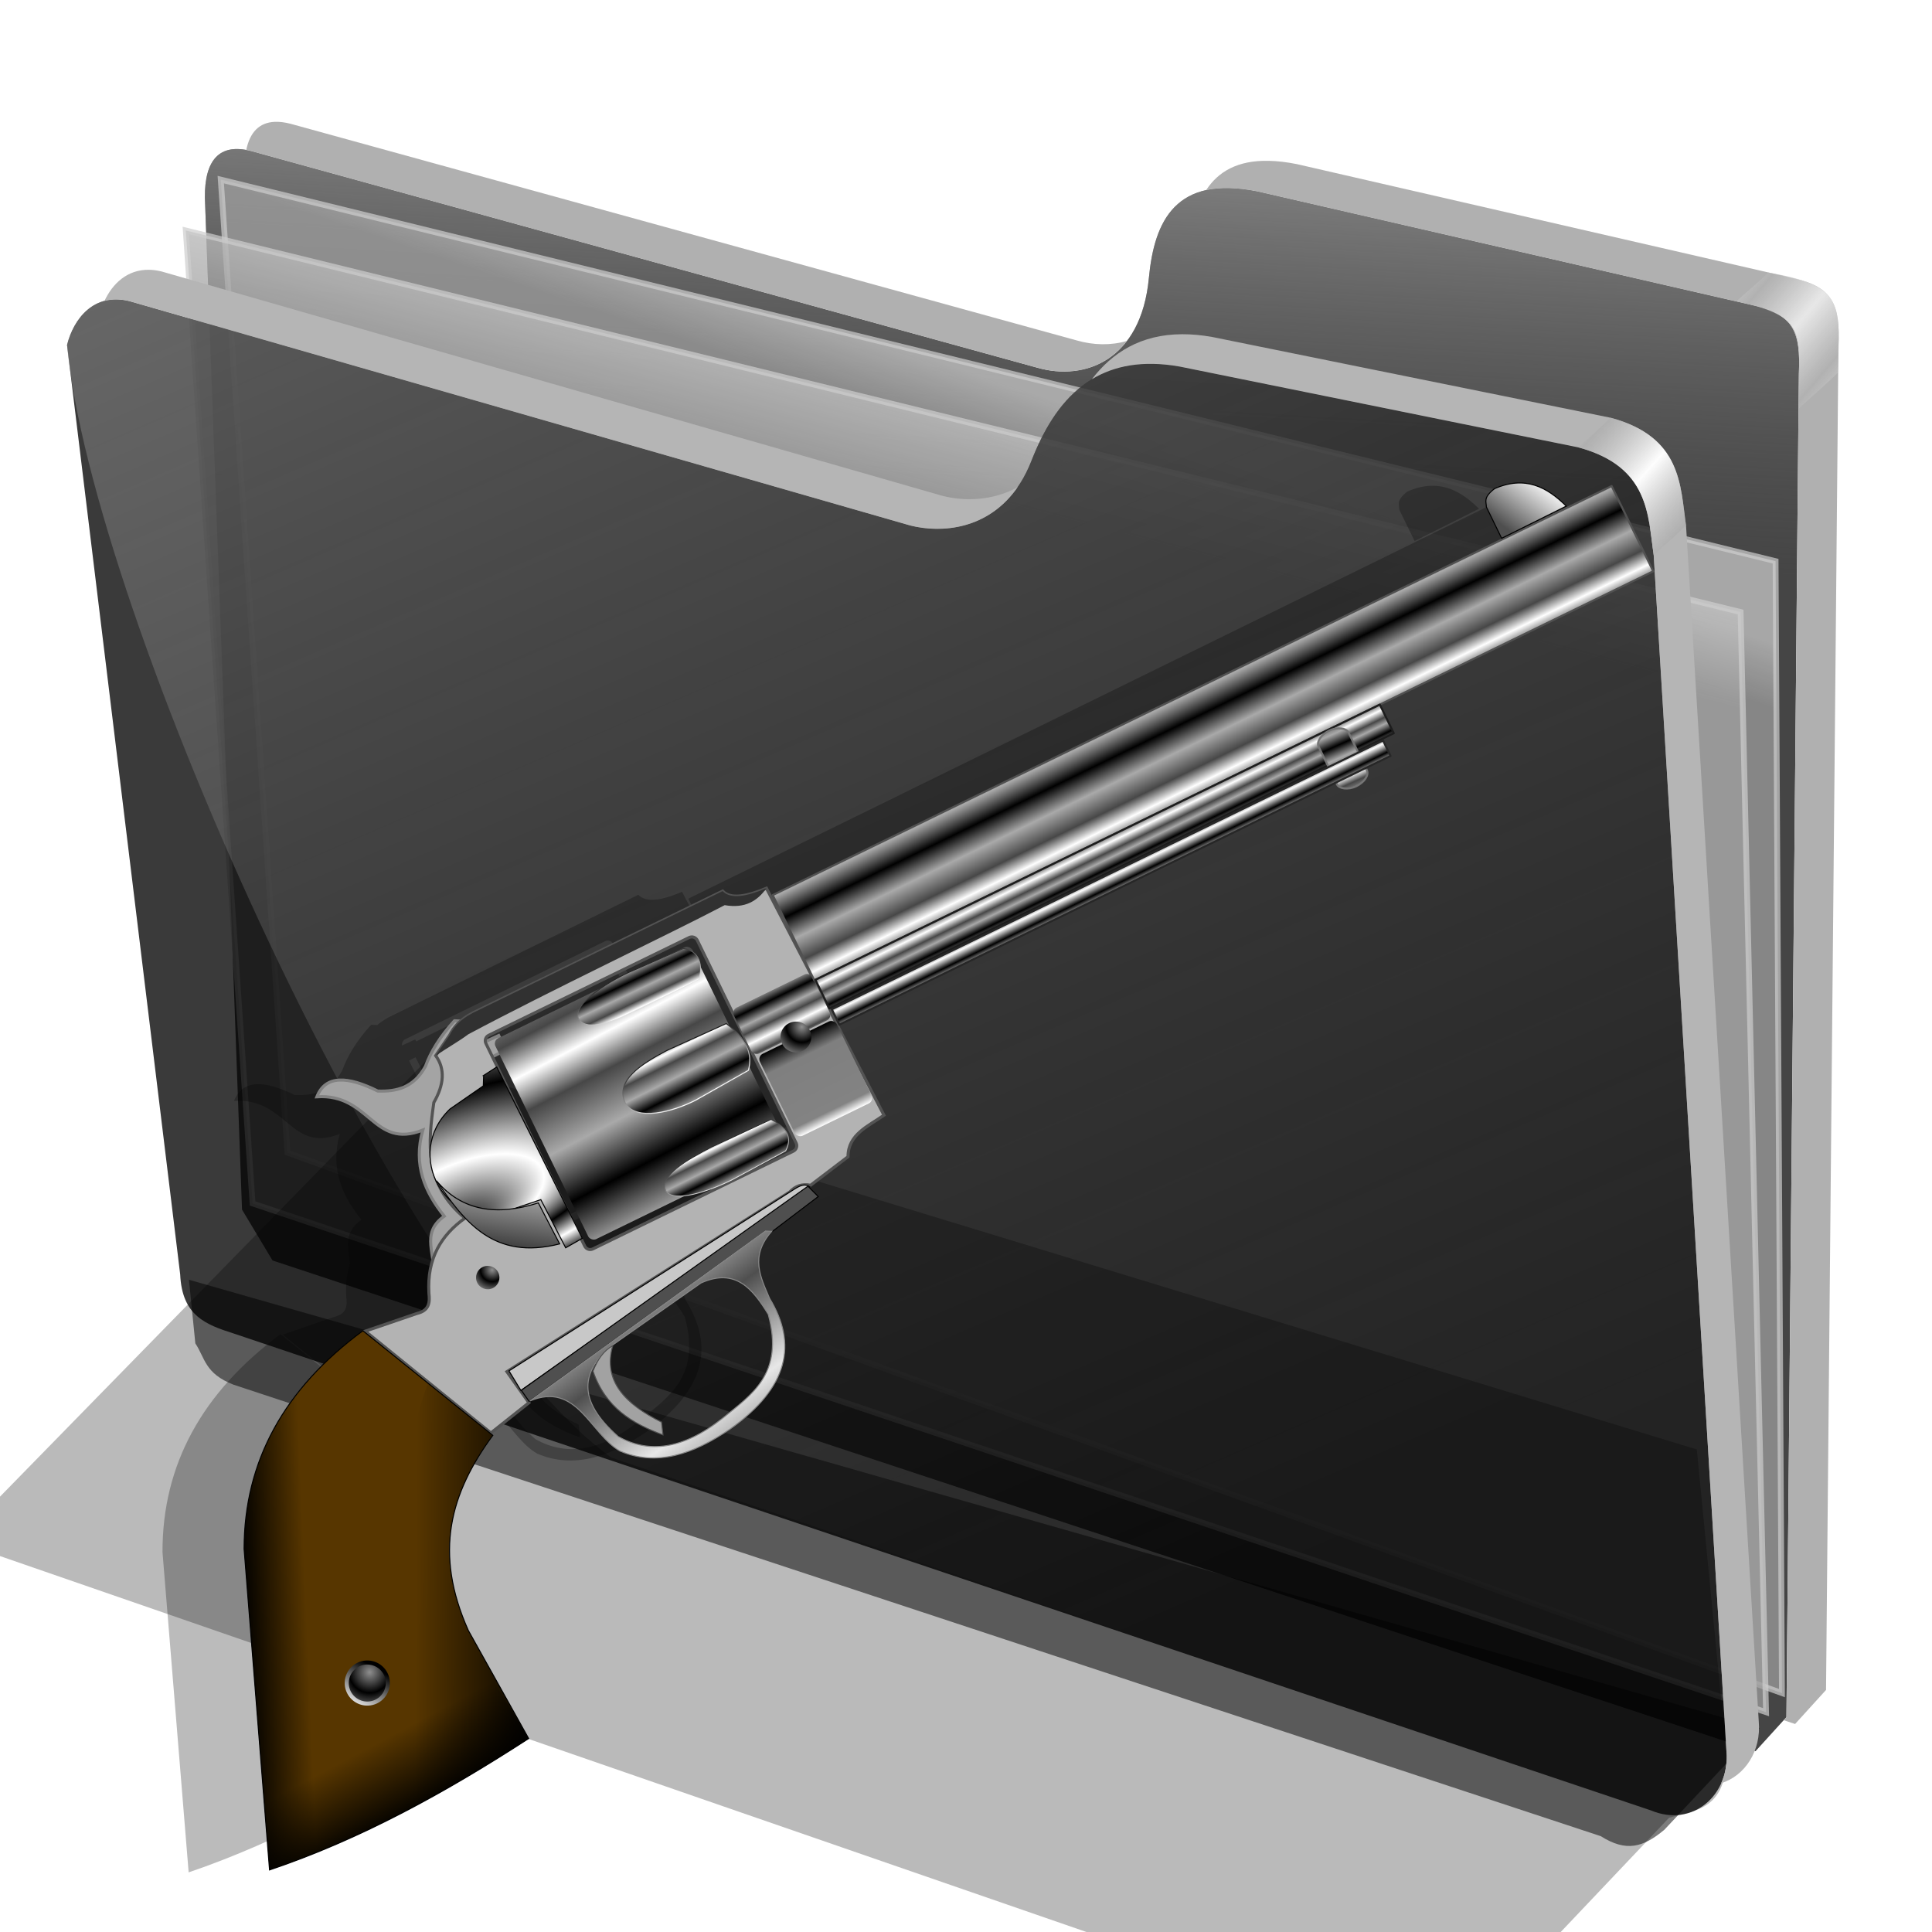 <?xml version="1.0" encoding="UTF-8" standalone="no"?>
<!-- Created with Inkscape (http://www.inkscape.org/) -->

<svg
   xmlns:dc="http://purl.org/dc/elements/1.1/"
   xmlns:cc="http://creativecommons.org/ns#"
   xmlns:rdf="http://www.w3.org/1999/02/22-rdf-syntax-ns#"
   xmlns:svg="http://www.w3.org/2000/svg"
   xmlns="http://www.w3.org/2000/svg"
   xmlns:xlink="http://www.w3.org/1999/xlink"
   xmlns:sodipodi="http://sodipodi.sourceforge.net/DTD/sodipodi-0.dtd"
   xmlns:inkscape="http://www.inkscape.org/namespaces/inkscape"
   id="svg2"
   sodipodi:version="0.32"
   inkscape:version="0.91 r13725"
   width="256"
   height="256"
   sodipodi:docname="folder-video-war.svg"
   inkscape:output_extension="org.inkscape.output.svg.inkscape"
   version="1.1">
  <defs
     id="defs5">
    <linearGradient
       id="linearGradient3378">
      <stop
         id="stop3380"
         stop-color="#000000"
         stop-opacity="1" />
      <stop
         offset="1"
         id="stop3382"
         stop-color="#000000"
         stop-opacity="0" />
    </linearGradient>
    <linearGradient
       id="linearGradient3368">
      <stop
         id="stop3370"
         stop-color="#ffffff"
         stop-opacity="1" />
      <stop
         offset="1"
         id="stop3372"
         stop-color="#000000"
         stop-opacity="1" />
    </linearGradient>
    <linearGradient
       id="linearGradient3302">
      <stop
         id="stop3304"
         stop-color="#4f4f4f"
         stop-opacity="1" />
      <stop
         offset="1"
         id="stop3306"
         stop-color="#e7e7e7"
         stop-opacity="1" />
    </linearGradient>
    <linearGradient
       id="linearGradient3276">
      <stop
         id="stop3278"
         stop-color="#000000"
         stop-opacity="1" />
      <stop
         id="stop3284"
         offset="0.223"
         stop-color="#7f7f7f"
         stop-opacity="1" />
      <stop
         offset="0.885"
         id="stop3286"
         stop-color="#838383"
         stop-opacity="1" />
      <stop
         offset="1"
         id="stop3280"
         stop-color="#ffffff"
         stop-opacity="1" />
    </linearGradient>
    <linearGradient
       id="linearGradient3264">
      <stop
         id="stop3266"
         stop-color="#000000"
         stop-opacity="1" />
      <stop
         offset="0.381"
         id="stop3268"
         stop-color="#a9a9a9"
         stop-opacity="1" />
      <stop
         id="stop3270"
         offset="0.648"
         stop-color="#474747"
         stop-opacity="1" />
      <stop
         id="stop3272"
         offset="1"
         stop-color="#ffffff"
         stop-opacity="1" />
    </linearGradient>
    <linearGradient
       id="linearGradient3212">
      <stop
         id="stop3214"
         stop-color="#8f8f8f"
         stop-opacity="1" />
      <stop
         offset="1"
         id="stop3216"
         stop-color="#000000"
         stop-opacity="1" />
    </linearGradient>
    <linearGradient
       id="linearGradient3190">
      <stop
         id="stop3192"
         stop-color="#000000"
         stop-opacity="1" />
      <stop
         offset="1"
         id="stop3194"
         stop-color="#ffffff"
         stop-opacity="1" />
    </linearGradient>
    <linearGradient
       id="linearGradient3158">
      <stop
         id="stop3160"
         stop-color="#000000"
         stop-opacity="1" />
      <stop
         id="stop3166"
         offset="0.381"
         stop-color="#a9a9a9"
         stop-opacity="1" />
      <stop
         offset="0.75"
         id="stop3168"
         stop-color="#474747"
         stop-opacity="1" />
      <stop
         offset="1"
         id="stop3162"
         stop-color="#ffffff"
         stop-opacity="1" />
    </linearGradient>
    <linearGradient
       inkscape:collect="always"
       xlink:href="#linearGradient3378"
       id="linearGradient3491"
       gradientUnits="userSpaceOnUse"
       x1="101.73"
       y1="425.83"
       x2="158.72"
       y2="450.68" />
    <linearGradient
       inkscape:collect="always"
       xlink:href="#linearGradient3158"
       id="linearGradient3213"
       gradientUnits="userSpaceOnUse"
       gradientTransform="translate(-4.242,-4.848)"
       spreadMethod="reflect"
       x1="668.48"
       y1="235.88"
       x2="664.85"
       y2="103.15" />
    <linearGradient
       inkscape:collect="always"
       xlink:href="#linearGradient3158"
       id="linearGradient3215"
       gradientUnits="userSpaceOnUse"
       gradientTransform="translate(3.636,8.485)"
       spreadMethod="reflect"
       x1="720.71"
       y1="175.29"
       x2="720.2"
       y2="135.29" />
    <linearGradient
       inkscape:collect="always"
       xlink:href="#linearGradient3190"
       id="linearGradient3217"
       gradientUnits="userSpaceOnUse"
       x1="746.87"
       y1="135.75"
       x2="746.87"
       y2="197.92" />
    <linearGradient
       inkscape:collect="always"
       xlink:href="#linearGradient3158"
       id="linearGradient3219"
       gradientUnits="userSpaceOnUse"
       gradientTransform="matrix(1.001,0,0,0.67,0.845,156.979)"
       spreadMethod="reflect"
       x1="720.71"
       y1="175.29"
       x2="720.2"
       y2="135.29" />
    <linearGradient
       inkscape:collect="always"
       xlink:href="#linearGradient3190"
       id="linearGradient3221"
       gradientUnits="userSpaceOnUse"
       x1="745.05"
       y1="238.61"
       x2="745.05"
       y2="289.53" />
    <linearGradient
       inkscape:collect="always"
       xlink:href="#linearGradient3158"
       id="linearGradient3223"
       gradientUnits="userSpaceOnUse"
       gradientTransform="matrix(1.001,0,0,-0.67,-2.185,182.078)"
       spreadMethod="reflect"
       x1="720.71"
       y1="175.29"
       x2="720.2"
       y2="135.29" />
    <linearGradient
       inkscape:collect="always"
       xlink:href="#linearGradient3190"
       id="linearGradient3225"
       gradientUnits="userSpaceOnUse"
       x1="754.65"
       y1="48.32"
       x2="755.35"
       y2="96.8" />
    <radialGradient
       inkscape:collect="always"
       xlink:href="#linearGradient3190"
       id="radialGradient3227"
       gradientUnits="userSpaceOnUse"
       gradientTransform="matrix(1.631,0.087,-0.04,0.746,-281.653,11.152)"
       spreadMethod="reflect"
       cx="458.23"
       cy="184.25"
       fx="450.86"
       fy="216.81"
       r="52.848" />
    <linearGradient
       inkscape:collect="always"
       xlink:href="#linearGradient3190"
       id="linearGradient3229"
       gradientUnits="userSpaceOnUse"
       spreadMethod="reflect"
       x1="483.74"
       y1="287.7"
       x2="559.29"
       y2="178" />
    <radialGradient
       inkscape:collect="always"
       xlink:href="#linearGradient3212"
       id="radialGradient3231"
       gradientUnits="userSpaceOnUse"
       spreadMethod="reflect"
       cx="456.97"
       cy="259.82"
       fx="456.97"
       fy="259.82"
       r="11.515" />
    <linearGradient
       inkscape:collect="always"
       xlink:href="#linearGradient3276"
       id="linearGradient3235"
       gradientUnits="userSpaceOnUse"
       x1="825.76"
       y1="185.27"
       x2="825.76"
       y2="274.97" />
    <linearGradient
       inkscape:collect="always"
       xlink:href="#linearGradient3264"
       id="linearGradient3237"
       gradientUnits="userSpaceOnUse"
       spreadMethod="reflect"
       x1="820.61"
       y1="141.33"
       x2="820.61"
       y2="171.06" />
    <linearGradient
       inkscape:collect="always"
       xlink:href="#linearGradient3302"
       id="linearGradient3241"
       gradientUnits="userSpaceOnUse"
       spreadMethod="reflect"
       x1="588.16"
       y1="392.63"
       x2="602.73"
       y2="478.35" />
    <linearGradient
       inkscape:collect="always"
       xlink:href="#linearGradient3158"
       id="linearGradient3243"
       gradientUnits="userSpaceOnUse"
       spreadMethod="reflect"
       x1="1279.92"
       y1="74.18"
       x2="1279.92"
       y2="134.45" />
    <linearGradient
       inkscape:collect="always"
       xlink:href="#linearGradient3264"
       id="linearGradient3245"
       gradientUnits="userSpaceOnUse"
       gradientTransform="translate(-0.602,-2.41)"
       spreadMethod="reflect"
       x1="1204.61"
       y1="172.7"
       x2="1204.61"
       y2="150.41" />
    <linearGradient
       inkscape:collect="always"
       xlink:href="#linearGradient3158"
       id="linearGradient3247"
       gradientUnits="userSpaceOnUse"
       spreadMethod="reflect"
       x1="1426.71"
       y1="160.35"
       x2="1425.7"
       y2="191.67" />
    <linearGradient
       inkscape:collect="always"
       xlink:href="#linearGradient3190"
       id="linearGradient3249"
       gradientUnits="userSpaceOnUse"
       spreadMethod="reflect"
       x1="1145.58"
       y1="187.82"
       x2="1145.58"
       y2="178.72" />
    <linearGradient
       inkscape:collect="always"
       xlink:href="#linearGradient3302"
       id="linearGradient3251"
       gradientUnits="userSpaceOnUse"
       x1="1665.16"
       y1="24.506"
       x2="1710.74"
       y2="0.512" />
    <radialGradient
       inkscape:collect="always"
       xlink:href="#linearGradient3212"
       id="radialGradient3253"
       gradientUnits="userSpaceOnUse"
       spreadMethod="reflect"
       cx="453.52"
       cy="259.82"
       fx="453.52"
       fy="259.82"
       r="11.515" />
    <linearGradient
       inkscape:collect="always"
       xlink:href="#linearGradient3368"
       id="linearGradient3255"
       gradientUnits="userSpaceOnUse"
       x1="437.04"
       y1="274.68"
       x2="458.21"
       y2="260.18" />
    <linearGradient
       inkscape:collect="always"
       xlink:href="#linearGradient3378"
       id="linearGradient3259"
       gradientUnits="userSpaceOnUse"
       x1="366.08"
       y1="555.53"
       x2="255.71"
       y2="500.98" />
    <linearGradient
       inkscape:collect="always"
       xlink:href="#linearGradient3378"
       id="linearGradient3261"
       gradientUnits="userSpaceOnUse"
       x1="116.88"
       y1="710.68"
       x2="114"
       y2="630.07" />
    <filter
       inkscape:collect="always"
       id="filter4777"
       x="-0.024"
       width="1.048"
       y="-0.024"
       height="1.048"
       color-interpolation-filters="sRGB">
      <feGaussianBlur
         inkscape:collect="always"
         id="feGaussianBlur4779"
         stdDeviation="1.848" />
    </filter>
    <linearGradient
       inkscape:collect="always"
       id="linearGradient4167">
      <stop
         id="stop4169"
         stop-color="#adadad"
         stop-opacity="0.624" />
      <stop
         offset="1"
         id="stop4171"
         stop-color="#ffffff"
         stop-opacity="0.973" />
    </linearGradient>
    <linearGradient
       id="linearGradient4223"
       inkscape:collect="always">
      <stop
         id="stop4225"
         stop-color="#bebebe"
         stop-opacity="0.803" />
      <stop
         id="stop4227"
         offset="1"
         stop-color="#9f9f9f"
         stop-opacity="0.732" />
    </linearGradient>
    <linearGradient
       id="linearGradient4211"
       inkscape:collect="always">
      <stop
         id="stop4213"
         stop-color="#9f9f9f"
         stop-opacity="0.634" />
      <stop
         id="stop4215"
         offset="1"
         stop-color="#696969"
         stop-opacity="0" />
    </linearGradient>
    <linearGradient
       id="linearGradient4171"
       inkscape:collect="always">
      <stop
         id="stop4173"
         stop-color="#b2b2b2"
         stop-opacity="0.624" />
      <stop
         id="stop4175"
         offset="1"
         stop-color="#ffffff"
         stop-opacity="0.698" />
    </linearGradient>
    <linearGradient
       id="linearGradient4142"
       inkscape:collect="always">
      <stop
         id="stop4144"
         stop-color="#909090"
         stop-opacity="0.519" />
      <stop
         id="stop4146"
         offset="1"
         stop-color="#696969"
         stop-opacity="0" />
    </linearGradient>
    <linearGradient
       gradientUnits="userSpaceOnUse"
       y2="324.36"
       x2="278.75"
       y1="63.25"
       x1="165.74"
       id="linearGradient4148"
       xlink:href="#linearGradient4142"
       inkscape:collect="always" />
    <filter
       height="1.1"
       y="-0.05"
       width="1.056"
       x="-0.028"
       id="filter4160"
       inkscape:collect="always"
       color-interpolation-filters="sRGB">
      <feGaussianBlur
         id="feGaussianBlur4162"
         stdDeviation="3.563"
         inkscape:collect="always" />
    </filter>
    <linearGradient
       spreadMethod="reflect"
       gradientUnits="userSpaceOnUse"
       y2="114.16"
       x2="387.93"
       y1="106.85"
       x1="379.78"
       id="linearGradient4177"
       xlink:href="#linearGradient4167"
       inkscape:collect="always" />
    <linearGradient
       gradientTransform="translate(26.809,-26.383)"
       y2="114.16"
       x2="387.93"
       y1="108.46"
       x1="381.27"
       spreadMethod="reflect"
       gradientUnits="userSpaceOnUse"
       id="linearGradient4207"
       xlink:href="#linearGradient4171"
       inkscape:collect="always" />
    <linearGradient
       gradientUnits="userSpaceOnUse"
       y2="125.1"
       x2="281.1"
       y1="61.711"
       x1="284.7"
       id="linearGradient4217"
       xlink:href="#linearGradient4211"
       inkscape:collect="always" />
    <linearGradient
       gradientUnits="userSpaceOnUse"
       y2="103.09"
       x2="255.7"
       y1="93.26"
       x1="259.02"
       id="linearGradient4229"
       xlink:href="#linearGradient4223"
       inkscape:collect="always" />
    <linearGradient
       gradientUnits="userSpaceOnUse"
       y2="117.29"
       x2="258.99"
       y1="102.54"
       x1="262.84"
       id="linearGradient4237"
       xlink:href="#linearGradient4223"
       inkscape:collect="always" />
    <filter
       height="1.136"
       y="-0.068"
       width="1.049"
       x="-0.024"
       id="filter4257"
       inkscape:collect="always"
       color-interpolation-filters="sRGB">
      <feGaussianBlur
         id="feGaussianBlur4259"
         stdDeviation="2.754"
         inkscape:collect="always" />
    </filter>
  </defs>
  <sodipodi:namedview
     inkscape:window-height="1056"
     inkscape:window-width="1920"
     inkscape:pageshadow="2"
     inkscape:pageopacity="0.0"
     guidetolerance="10.0"
     gridtolerance="10.0"
     objecttolerance="10.0"
     borderopacity="1.0"
     bordercolor="#666666"
     pagecolor="#ffffff"
     id="base"
     showgrid="false"
     inkscape:zoom="3.5429688"
     inkscape:cx="128"
     inkscape:cy="128"
     inkscape:window-x="0"
     inkscape:window-y="0"
     inkscape:current-layer="svg2"
     inkscape:window-maximized="1" />
  <g
     transform="matrix(0.771,0,0,0.771,-80.71,-25.746)"
     id="g4261">
    <path
       d="m 137.158,253.333 1.093,10.929 c 1.695,2.564 1.625,5.182 6.557,7.104 l 234.99,77.596 c 4.362,2.76 7.274,1.936 10.911,-1.093 l 16.393,-17.486 z"
       id="path4239"
       inkscape:connector-curvature="0"
       sodipodi:nodetypes="ccccccc"
       stroke-opacity="1"
       fill="#000000"
       filter="url(#filter4257)"
       fill-rule="evenodd"
       stroke="none"
       stroke-linejoin="miter"
       fill-opacity="0.514"
       stroke-linecap="butt"
       stroke-width="1" />
    <path
       d="M 146.277,241.277 139.894,67.34 c -0.054,-6.438 2.499,-9.417 7.979,-7.979 l 135.106,37.234 c 8.126,2.326 17.809,-1.267 19.149,-15.426 0.936,-9.894 4.671,-17.67 18.617,-14.894 l 85.638,19.681 c 6.411,1.511 7.818,4.448 7.447,11.702 l -2.128,230.851 -5.319,5.851 -254.867,-84.342 z"
       id="path4198"
       inkscape:connector-curvature="0"
       sodipodi:nodetypes="ccccsccccccc"
       stroke-opacity="1"
       fill="#000000"
       fill-rule="evenodd"
       stroke="none"
       stroke-linejoin="miter"
       fill-opacity="0.73"
       stroke-linecap="butt"
       stroke-width="1" />
    <path
       sodipodi:nodetypes="ccccsccccccc"
       inkscape:connector-curvature="0"
       id="path4209"
       d="M 146.277,241.277 139.894,67.34 c -0.054,-6.438 2.499,-9.417 7.979,-7.979 l 135.106,37.234 c 8.126,2.326 17.809,-1.267 19.149,-15.426 0.936,-9.894 4.671,-17.67 18.617,-14.894 l 85.638,19.681 c 6.411,1.511 7.818,4.448 7.447,11.702 l -2.128,230.851 -5.319,5.851 -254.867,-84.342 z"
       stroke-opacity="1"
       fill="url(#linearGradient4217)"
       fill-rule="evenodd"
       stroke="none"
       stroke-linejoin="miter"
       fill-opacity="1"
       stroke-linecap="butt"
       stroke-width="1" />
    <path
       inkscape:connector-curvature="0"
       id="path4221"
       d="m 142.623,64.262 267.213,65.574 1.093,194.536 -256.831,-92.896 z"
       sodipodi:nodetypes="ccccc"
       stroke-opacity="0.705"
       fill="url(#linearGradient4229)"
       fill-rule="evenodd"
       stroke="#cecece"
       stroke-linejoin="miter"
       fill-opacity="1"
       stroke-linecap="butt"
       stroke-width="1" />
    <path
       d="m 136.612,73.005 267.213,65.574 4.372,189.071 -260.109,-87.432 z"
       id="path4219"
       inkscape:connector-curvature="0"
       stroke-opacity="0.705"
       fill="url(#linearGradient4237)"
       fill-rule="evenodd"
       stroke="#cecece"
       stroke-linejoin="miter"
       fill-opacity="1"
       stroke-linecap="butt"
       stroke-width="1" />
    <path
       d="m 116.204,92.685 c 1.132,-4.541 4.635,-9.034 10.687,-7.545 L 261.111,123.704 c 6.481,1.636 16.363,0.332 20.833,-11.111 4.009,-10.262 10.874,-18.78 25.463,-16.204 l 68.519,13.889 c 12.253,3.29 11.967,11.681 12.963,18.519 l 12.5,205.556 c 0.65,7.443 -5.751,13.213 -12.963,10.185 L 144.907,262.593 c -4.922,-1.559 -8.94,-3.097 -9.259,-10.185 z"
       id="path4138"
       inkscape:connector-curvature="0"
       sodipodi:nodetypes="cccscccccccc"
       stroke-opacity="1"
       fill="#000000"
       fill-rule="evenodd"
       stroke="none"
       stroke-linejoin="miter"
       fill-opacity="0.77"
       stroke-linecap="butt"
       stroke-width="1" />
    <path
       sodipodi:nodetypes="cccsccccccc"
       inkscape:connector-curvature="0"
       id="path4140"
       d="m 116.204,92.685 c 1.132,-4.541 4.635,-9.034 10.687,-7.545 L 261.111,123.704 c 6.481,1.636 16.363,0.332 20.833,-11.111 4.009,-10.262 10.874,-18.78 25.463,-16.204 l 68.519,13.889 c 12.253,3.29 11.967,11.681 12.963,18.519 l 12.5,205.556 c 0.65,7.443 -5.751,13.213 -12.963,10.185 L 209.722,283.889 C 173.765,257.83 120.359,138.216 116.204,92.685 Z"
       stroke-opacity="1"
       fill="url(#linearGradient4148)"
       fill-rule="evenodd"
       stroke="none"
       stroke-linejoin="miter"
       fill-opacity="1"
       stroke-linecap="butt"
       stroke-width="1" />
    <path
       d="m 177.778,215.833 -80.556,82.407 255.556,88.426 38.75,-40.871 c 4.635,-1.302 9.968,-1.381 9.861,-10.981 L 396.296,282.5 Z"
       id="path4150"
       inkscape:connector-curvature="0"
       sodipodi:nodetypes="ccccccc"
       stroke-opacity="1"
       fill="#000000"
       filter="url(#filter4160)"
       fill-rule="evenodd"
       stroke="none"
       stroke-linejoin="miter"
       fill-opacity="0.273"
       stroke-linecap="butt"
       stroke-width="1" />
    <path
       inkscape:connector-curvature="0"
       d="m 130.297,79.758 c -3.737,-0.059 -6.271,2.374 -7.662,5.354 1.245,-0.331 2.659,-0.363 4.256,0.029 l 134.221,38.562 c 5.499,1.388 13.442,0.658 18.455,-6.582 -4.306,2.386 -9.166,2.433 -12.9,1.49 L 132.447,80.047 c -0.757,-0.186 -1.473,-0.278 -2.15,-0.289 z m 177.547,11.074 c -7.107,0.029 -11.993,3.152 -15.514,7.738 3.827,-2.318 8.719,-3.304 15.078,-2.182 l 68.518,13.889 c 12.253,3.29 11.967,11.682 12.963,18.52 l 12.5,205.555 c 0.175,2.008 -0.176,3.885 -0.904,5.51 4.096,-1.288 6.901,-5.556 6.461,-10.602 l -12.5,-205.557 c -0.996,-6.838 -0.71,-15.227 -12.963,-18.518 L 312.963,91.297 c -1.824,-0.322 -3.527,-0.471 -5.119,-0.465 z"
       id="path4164"
       stroke-opacity="1"
       fill="#b5b5b5"
       fill-rule="evenodd"
       stroke="none"
       stroke-linejoin="miter"
       fill-opacity="1"
       stroke-linecap="butt"
       stroke-width="1" />
    <path
       id="path4169"
       d="m 375.926,110.277 c 12.253,3.29 11.967,11.682 12.963,18.52 2.184,-2.058 3.134,-2.713 5.557,-5.094 -0.996,-6.838 -0.71,-15.227 -12.963,-18.518 -2.398,2.288 -2.992,2.799 -5.557,5.092 z"
       inkscape:connector-curvature="0"
       sodipodi:nodetypes="ccccc"
       stroke-opacity="1"
       fill="url(#linearGradient4177)"
       fill-rule="evenodd"
       stroke="none"
       stroke-linejoin="miter"
       fill-opacity="1"
       stroke-linecap="butt"
       stroke-width="1" />
    <path
       inkscape:connector-curvature="0"
       d="m 151.904,54.332 c -2.674,0.112 -4.278,1.802 -4.9,4.838 0.282,0.052 0.57,0.113 0.869,0.191 l 135.105,37.234 c 5.412,1.549 11.51,0.467 15.379,-4.605 -2.772,0.802 -5.762,0.728 -8.57,-0.076 L 154.682,54.682 c -1.027,-0.27 -1.954,-0.384 -2.777,-0.35 z m 170.883,6.701 c -5.399,-0.127 -8.737,1.853 -10.814,5.035 2.347,-0.519 5.228,-0.496 8.771,0.209 l 85.639,19.68 c 6.411,1.511 7.818,4.449 7.447,11.703 l -2.129,230.85 -0.475,0.521 1.965,0.65 5.318,-5.852 2.129,-230.852 c 0.371,-7.255 -1.036,-10.19 -7.447,-11.701 L 327.553,61.596 c -1.743,-0.347 -3.327,-0.529 -4.766,-0.562 z"
       id="path4200"
       stroke-opacity="1"
       fill="#b0b0b0"
       fill-rule="evenodd"
       stroke="none"
       stroke-linejoin="miter"
       fill-opacity="1"
       stroke-linecap="butt"
       stroke-width="1" />
    <path
       sodipodi:nodetypes="ccccc"
       inkscape:connector-curvature="0"
       d="m 403.124,85.141 c 12.402,2.867 10.717,4.984 10.703,18.468 2.184,-2.058 4.251,-3.752 6.674,-6.133 0.485,-12.137 1.005,-14.994 -11.898,-17.245 -2.398,2.288 -2.914,2.617 -5.479,4.91 z"
       id="path4205"
       stroke-opacity="1"
       fill="url(#linearGradient4207)"
       fill-rule="evenodd"
       stroke="none"
       stroke-linejoin="miter"
       fill-opacity="1"
       stroke-linecap="butt"
       stroke-width="1" />
  </g>
  <path
     d="m 189.957,64.365 c -1.064,-0.02 -2.215,0.213 -3.475,0.768 -1.547,1.216 -1.063,1.732 -1.066,2.416 l 2.029,4.139 8.535,-4.277 c -1.761,-1.738 -3.683,-3.001 -6.023,-3.045 z m 12.014,0.377 -110.764,54.336 5.521,11.258 74.666,-36.627 36.1,-17.709 -5.523,-11.258 z m -30.576,28.967 -74.52,36.557 1.852,3.775 65.807,-32.279 0.105,0.217 -65.586,32.174 0.996,2.033 65.588,-32.172 0.143,0.289 c 0.316,0.644 1.445,0.734 2.531,0.201 1.086,-0.533 1.706,-1.481 1.391,-2.125 l -0.143,-0.289 3.27,-1.604 -0.998,-2.035 -3.27,1.604 -0.105,-0.217 4.793,-2.352 -1.854,-3.777 z M 90.371,118.173 c -0.981,0.413 -1.894,0.729 -2.705,0.902 -0.27,0.058 -0.531,0.1 -0.777,0.125 -0.247,0.025 -0.481,0.033 -0.703,0.021 -0.222,-0.011 -0.431,-0.043 -0.625,-0.094 -0.193,-0.051 -0.372,-0.122 -0.535,-0.215 0,0 -0.002,0 -0.002,0 -0.163,-0.093 -0.312,-0.209 -0.443,-0.348 l -32.955,16.168 c -0.222,0.115 -0.429,0.232 -0.621,0.35 -0.192,0.118 -0.372,0.238 -0.537,0.357 -0.175,0.127 -0.334,0.255 -0.482,0.385 l -0.807,-0.035 c -1.879,2.062 -3.118,4.077 -3.832,6.051 -1.537,2.807 -3.807,3.354 -6.285,3.264 -4,-1.974 -6.921,-2.117 -8.051,0.777 7.039,-0.467 7.423,6.989 14.018,4.365 -1.294,4.617 0.284,8.179 2.861,11.377 -2.389,1.69 -1.805,3.671 -1.502,5.766 -0.419,1.294 -0.607,2.755 -0.504,4.428 0.139,1.181 0.084,2.279 -1.588,2.682 l -6.82,2.352 16.643,13.412 5.016,-4.002 -2.918,-4.1 37.346,-23.85 c 0.693,-0.744 1.568,-1.118 2.738,-0.889 l 4.939,-3.785 c -0.007,-2.954 2.648,-4.028 4.74,-5.498 l -9.373,-17.996 -0.109,-0.225 c -0.005,-0.011 -0.016,-0.017 -0.021,-0.027 l -6.102,-11.717 c -0.002,8.3e-4 -0.004,10e-4 -0.006,0.002 0.001,-0.002 0.003,-0.002 0.004,-0.004 z m -9.889,6.461 c 0.312,-0.018 0.619,0.149 0.766,0.447 l 13.129,26.768 c 0.195,0.398 0.033,0.877 -0.365,1.072 l -26.473,12.986 c -0.398,0.195 -0.879,0.031 -1.074,-0.367 l -0.467,-0.949 0.143,-0.082 -7.559,-15.039 -4.383,-8.934 0.869,-0.449 11.85,24.158 c 0.193,0.393 0.664,0.554 1.057,0.361 l 11.77,-5.773 c 1.887,-0.236 4.369,-1.19 6.227,-2.133 l 7.027,-3.812 c 0.774,-1.517 0.362,-2.766 -1.219,-3.752 l -3.637,-7.414 c 0.317,-1.896 -0.554,-3.657 -2.594,-5.285 l -3.895,-7.939 c -0.07,-0.754 -0.355,-1.33 -0.85,-1.732 l -0.189,-0.387 c -0.193,-0.393 -0.664,-0.554 -1.057,-0.361 l -1.744,0.855 -5.697,2.512 c -1.118,0.529 -2.373,1.232 -3.492,1.996 l -13.473,6.609 -0.129,-0.262 -1.752,0.807 c -0.048,-0.335 0.109,-0.675 0.43,-0.832 l 26.473,-12.986 c 0.1,-0.049 0.205,-0.076 0.309,-0.082 z m 15.008,32.76 c -0.395,0.011 -0.807,0.224 -1.223,0.477 l -37.781,24.184 1.586,2.586 1.65,-1.17 -1.6,1.145 1.035,1.461 29.373,-21.285 -29.271,21.234 c 6.251,-2.633 7.979,4.34 11.93,6.592 4.827,2.057 9.684,0.412 14.553,-2.951 7.716,-5.497 8.873,-11.275 5.18,-17.266 -1.188,-2.785 -2.686,-5.53 0.25,-8.873 l 0.096,0.006 6.051,-4.619 -1.227,-1.221 0.088,-0.062 c -0.222,-0.175 -0.452,-0.243 -0.689,-0.236 z m -10.604,12.285 c 2.663,0.092 4.333,2.316 5.865,4.834 2.14,7.914 -2.216,10.607 -6.018,13.746 -5.343,4.242 -9.849,4.641 -13.785,2.441 -5.175,-4.504 -4.766,-7.929 -2.066,-10.912 -0.524,0.617 -0.946,1.382 -1.283,2.273 1.652,4.822 5.231,6.934 9.266,8.406 l -0.191,-1.684 c -4.771,-2.371 -7.812,-5.401 -6.475,-10.094 -0.41,0.225 -0.776,0.517 -1.105,0.861 0.204,-0.214 0.417,-0.425 0.643,-0.635 l 12.125,-8.551 c 1.14,-0.511 2.138,-0.718 3.025,-0.688 z m -47.719,7.117 c -10.396,7.707 -15.666,17.313 -15.635,28.885 l 3.465,42.418 c 12.217,-4.157 23.403,-10.415 34.207,-17.453 l -8.004,-14.26 c -4.635,-10.295 -2.445,-18.108 3.17,-25.803 l -8.602,-6.895 -8.602,-6.893 z"
     id="path4638"
     inkscape:connector-curvature="0"
     stroke-miterlimit="4"
     stroke-dasharray="none"
     stroke-opacity="1"
     fill="#000000"
     filter="url(#filter4777)"
     fill-rule="evenodd"
     stroke="none"
     stroke-linejoin="miter"
     fill-opacity="0.268"
     stroke-linecap="butt"
     stroke-width="0.403"
     style="filter:url(#filter4777)" />
  <g
     id="g3155"
     transform="matrix(0.121,-0.059,0.059,0.121,-5.402,163.794)">
    <path
       inkscape:connector-curvature="0"
       sodipodi:nodetypes="cccccccccccccccccc"
       id="path3157"
       d="m 481.386,257.653 c 2.162,-24.176 2.509,-48.093 -17.576,-69.091 2.25,-34.512 12.102,-64.877 32.121,-89.697 l 40,-27.273 27.879,-0.606 0,-15.758 -25.455,-0.606 -0.606,-27.879 -6.667,-3.636 c -19.325,7.623 -34.208,17.024 -45.455,27.879 -19.479,13.727 -36.457,9.944 -52.727,1.212 -20.268,-26.317 -39.323,-36.855 -56.364,-21.212 48.591,19.96 26.702,71.067 79.394,75.152 -23.793,26.618 -24.926,55.622 -18.182,85.455 -29.772,4.787 -23.281,31.971 -36.709,50.13 l 29.437,3.203 1.212,15.758 c 1.471,28.789 52.177,29.503 49.697,-3.03 z"
       stroke-miterlimit="4"
       stroke-dasharray="none"
       stroke-opacity="1"
       fill="#a4a4a4"
       fill-rule="evenodd"
       stroke="#828282"
       stroke-linejoin="miter"
       fill-opacity="1"
       stroke-linecap="butt"
       stroke-width="3" />
    <path
       inkscape:connector-curvature="0"
       id="path3159"
       d="m 550.906,24.062 c -14.894,0.357 -23.433,4.522 -30.312,9.688 l -21.188,12.125 c 2.806,16.055 -5.262,29.417 -21.844,40.625 -22.781,33.666 -43.944,67.839 -22.406,115.75 -27.895,4.729 -50.866,18.769 -64.25,50.906 -2.943,8.351 -6.911,15.513 -19.406,12.719 l -53.312,-6.656 67.281,144.25 46.656,-10.312 -6.062,-36.969 327.875,-36.969 c 7.071,-2.701 14.148,-2.338 21.219,3.031 l 45.438,-9.094 c 9.638,-19.771 30.913,-18.254 49.719,-21.219 l -6.062,-251.5 c -21.116,-1.209 -36.606,-5.499 -40,-16.375 l -273.344,0 z m 4.156,26.656 219.562,0 c 3.303,0 5.969,2.666 5.969,5.969 l 0,222 c -2e-5,3.303 -2.666,5.969 -5.969,5.969 l -219.562,0 c -3.303,10e-6 -5.969,-2.666 -5.969,-5.969 l 0,-222 c 0,-3.303 2.666,-5.969 5.969,-5.969 z"
       stroke-miterlimit="4"
       stroke-dasharray="none"
       stroke-opacity="1"
       fill="#b3b3b3"
       fill-rule="evenodd"
       stroke="#535353"
       stroke-linejoin="miter"
       fill-opacity="1"
       stroke-linecap="butt"
       stroke-width="3" />
    <rect
       ry="5.885"
       y="57.39"
       x="556.36"
       height="220"
       width="215.76"
       id="rect3161"
       rx="5.885"
       fill="url(#linearGradient3213)"
       stroke="none"
       fill-opacity="1" />
    <path
       inkscape:connector-curvature="0"
       sodipodi:nodetypes="cccccc"
       id="path3163"
       d="m 770.303,142.848 c 11.083,21 10.937,37.99 -0.606,50.909 l -59.394,3.636 c -25.34,0.524 -62.127,-6.705 -63.636,-27.879 0.346,-24.228 31.081,-27.494 59.394,-28.485 l 64.242,1.818 z"
       stroke-opacity="1"
       fill="url(#linearGradient3215)"
       fill-rule="evenodd"
       stroke="url(#linearGradient3217)"
       stroke-linejoin="miter"
       fill-opacity="1"
       stroke-linecap="butt"
       stroke-width="1" />
    <path
       inkscape:connector-curvature="0"
       d="m 768.564,247.007 c 11.098,14.071 10.952,25.454 -0.607,34.111 l -59.475,2.436 c -25.374,0.351 -62.212,-4.493 -63.724,-18.68 0.347,-16.233 31.123,-18.422 59.475,-19.086 l 64.331,1.218 z"
       id="path3165"
       sodipodi:nodetypes="cccccc"
       stroke-opacity="1"
       fill="url(#linearGradient3219)"
       fill-rule="evenodd"
       stroke="url(#linearGradient3221)"
       stroke-linejoin="miter"
       fill-opacity="1"
       stroke-linecap="butt"
       stroke-width="0.819" />
    <path
       inkscape:connector-curvature="0"
       sodipodi:nodetypes="cccccc"
       id="path3167"
       d="m 765.534,92.05 c 11.098,-14.071 10.952,-25.454 -0.607,-34.111 l -59.475,-2.436 c -25.374,-0.351 -62.212,4.493 -63.724,18.68 0.347,16.233 31.123,18.422 59.475,19.086 l 64.331,-1.218 z"
       stroke-opacity="1"
       fill="url(#linearGradient3223)"
       fill-rule="evenodd"
       stroke="url(#linearGradient3225)"
       stroke-linejoin="miter"
       fill-opacity="1"
       stroke-linecap="butt"
       stroke-width="0.819" />
    <path
       inkscape:connector-curvature="0"
       sodipodi:nodetypes="ccccccccc"
       id="path3169"
       d="m 533.333,84.061 15.152,-1.818 1.818,188.485 -18.788,1.212 -1.212,-53.333 -37.576,-4.848 C 433.729,206.017 427.485,119.002 489.091,99.212 l 39.394,-6.061 4.848,-9.091 z"
       stroke-opacity="1"
       fill="url(#radialGradient3227)"
       fill-rule="evenodd"
       stroke="#000000"
       stroke-linejoin="miter"
       fill-opacity="1"
       stroke-linecap="butt"
       stroke-width="1" />
    <path
       inkscape:connector-curvature="0"
       sodipodi:nodetypes="cccc"
       id="path3171"
       d="m 526.667,220.424 c 0,3.03 1.212,45.455 1.212,45.455 -65.678,-13.528 -74.683,-60.754 -81.818,-109.091 9.659,38.422 38.653,57.508 80.606,63.636 z"
       stroke-opacity="1"
       fill="url(#linearGradient3229)"
       fill-rule="evenodd"
       stroke="#000000"
       stroke-linejoin="miter"
       fill-opacity="1"
       stroke-linecap="butt"
       stroke-width="1" />
    <circle
       id="path3173"
       cx="449.7"
       cy="264.67"
       r="11.515"
       fill="url(#radialGradient3231)"
       stroke="none"
       fill-opacity="1" />
    <circle
       transform="translate(82.424,47.273)"
       id="path3175"
       cx="449.7"
       cy="264.67"
       r="11.515"
       fill="url(#radialGradient3231)"
       stroke="none"
       fill-opacity="1" />
    <rect
       ry="5.885"
       y="185.27"
       x="783.64"
       height="89.7"
       width="84.24"
       id="rect3177"
       rx="5.885"
       fill="url(#linearGradient3235)"
       stroke="none"
       fill-opacity="1" />
    <rect
       ry="5.885"
       y="133.15"
       x="780.61"
       height="50.3"
       width="86.06"
       id="rect3179"
       rx="5.885"
       fill="url(#linearGradient3237)"
       stroke="none"
       fill-opacity="1" />
    <path
       inkscape:connector-curvature="0"
       d="m 499.394,45.879 21.212,-12.121 c 6.88,-5.165 15.409,-9.34 30.303,-9.697 l 273.333,0 c 3.394,10.876 18.884,15.154 40,16.364 C 850.735,47.789 836.649,49.374 820,37.394 c -63.356,1.786 -191.266,0.333 -282.424,3.636 -11.297,2.125 -22.649,2.722 -38.182,4.848 z"
       id="path3181"
       sodipodi:nodetypes="cccccccc"
       fill="#313131"
       fill-rule="evenodd"
       stroke="none"
       fill-opacity="1" />
    <circle
       id="path3183"
       transform="matrix(1.316,0,0,1.316,234.354,-163.579)"
       cx="449.7"
       cy="264.67"
       r="11.515"
       fill="url(#radialGradient3231)"
       stroke="none"
       fill-opacity="1" />
    <path
       inkscape:connector-curvature="0"
       sodipodi:nodetypes="ccccc"
       id="path3185"
       d="M 428.223,356.355 760.106,318.584 c 5.77,-0.515 11.158,-0.395 13.581,4.668 l -343.342,55.597 -2.122,-22.493 z"
       stroke-opacity="1"
       fill="#c8c8c8"
       fill-rule="evenodd"
       stroke="#000000"
       stroke-linejoin="miter"
       fill-opacity="1"
       stroke-linecap="butt"
       stroke-width="1" />
    <path
       inkscape:connector-curvature="0"
       id="path3187"
       d="m 430.769,378.849 341.645,-56.87 4.668,13.581 -55.597,11.034 -5.942,-3.395 -282.653,48.806 -2.122,-13.156 z"
       stroke-opacity="1"
       fill="#4f4f4f"
       fill-rule="evenodd"
       stroke="#000000"
       stroke-linejoin="miter"
       fill-opacity="1"
       stroke-linecap="butt"
       stroke-width="1" />
    <path
       inkscape:connector-curvature="0"
       id="path3189"
       d="M 715.531,343.188 433.75,392 c 50.424,2.893 39.095,55.179 58.125,83.188 25.527,29.582 63.39,34.52 106.969,28 69.612,-11.441 96.294,-46.275 91.25,-98.438 1.197,-22.566 0.178,-45.893 30.969,-58.594 l -5.531,-2.969 z m -79.344,18.25 c 37.189,1.287 43.193,27.735 45.844,56.875 -11.643,59.923 -49.607,63.639 -85.312,72.156 -49.63,10.835 -81.057,-1.264 -100.156,-28.875 -21.782,-51.725 -2.843,-72.674 30.531,-82.75 L 636.188,361.438 Z"
       stroke-opacity="1"
       fill="url(#linearGradient3241)"
       fill-rule="evenodd"
       stroke="#878787"
       stroke-linejoin="miter"
       fill-opacity="1"
       stroke-linecap="butt"
       stroke-width="1" />
    <path
       inkscape:connector-curvature="0"
       sodipodi:nodetypes="ccccc"
       id="path3191"
       d="m 530.928,378.849 c -24.327,26.988 -13.937,57.205 10.186,88.7 l -4.244,11.883 c -22.143,-23.072 -39.148,-48.927 -34.377,-86.578 8.948,-8.382 18.356,-13.54 28.435,-14.005 z"
       stroke-opacity="1"
       fill="#a2a2a2"
       fill-rule="evenodd"
       stroke="#515151"
       stroke-linejoin="miter"
       fill-opacity="1"
       stroke-linecap="butt"
       stroke-width="1" />
    <rect
       y="49.2"
       x="866.87"
       height="93.37"
       width="918.67"
       id="rect3193"
       stroke-miterlimit="4"
       stroke-dasharray="none"
       stroke-opacity="1"
       fill="url(#linearGradient3243)"
       stroke="#515151"
       stroke-linejoin="round"
       fill-opacity="1"
       stroke-linecap="round"
       stroke-width="2" />
    <rect
       y="142.58"
       x="868.07"
       height="31.33"
       width="618.07"
       id="rect3195"
       stroke-miterlimit="4"
       stroke-dasharray="none"
       stroke-opacity="1"
       fill="url(#linearGradient3245)"
       stroke="#1d1d1d"
       stroke-linejoin="round"
       fill-opacity="1"
       stroke-linecap="round"
       stroke-width="2" />
    <rect
       rx="16.265"
       ry="9.639"
       y="143.78"
       x="1413.86"
       height="60.843"
       width="32.53"
       id="rect3197"
       stroke-miterlimit="4"
       stroke-dasharray="none"
       stroke-opacity="1"
       fill="url(#linearGradient3247)"
       stroke="#757575"
       stroke-linejoin="round"
       fill-opacity="1"
       stroke-linecap="round"
       stroke-width="2" />
    <rect
       y="175.71"
       x="869.88"
       height="16.867"
       width="603.61"
       id="rect3199"
       stroke-miterlimit="4"
       stroke-dasharray="none"
       stroke-opacity="1"
       fill="url(#linearGradient3249)"
       stroke="#272727"
       stroke-linejoin="round"
       fill-opacity="1"
       stroke-linecap="round"
       stroke-width="2" />
    <path
       inkscape:connector-curvature="0"
       sodipodi:nodetypes="ccccc"
       id="path3201"
       d="m 1665.663,48 71.084,-0.602 c -8.839,-25.298 -23.252,-45.021 -56.024,-46.386 -14.331,3.053 -12.798,8.089 -15.06,12.651 l 0,34.337 z"
       stroke-opacity="1"
       fill="url(#linearGradient3251)"
       fill-rule="evenodd"
       stroke="#000000"
       stroke-linejoin="miter"
       fill-opacity="1"
       stroke-linecap="butt"
       stroke-width="1" />
    <path
       inkscape:connector-curvature="0"
       sodipodi:nodetypes="ccccccc"
       id="path3203"
       d="m 316.323,257.85 69.794,148.593 c -62.767,33.027 -103.044,78.079 -105.816,162.101 l 6.754,121.576 C 191.745,701.744 96.435,706.895 1.126,694.623 L 117.073,399.689 C 154.814,322.224 221.547,275.277 316.323,257.85 Z"
       stroke-opacity="1"
       fill="#573600"
       fill-rule="evenodd"
       stroke="#000000"
       stroke-linejoin="miter"
       fill-opacity="1"
       stroke-linecap="butt"
       stroke-width="1" />
    <circle
       transform="matrix(1.756,0,0,1.756,-621.447,106.67)"
       id="path3205"
       cx="449.7"
       cy="264.67"
       r="11.515"
       stroke-miterlimit="4"
       stroke-dasharray="none"
       stroke-opacity="1"
       fill="url(#radialGradient3253)"
       stroke="url(#linearGradient3255)"
       stroke-linejoin="round"
       fill-opacity="1"
       stroke-linecap="round"
       stroke-width="2.278" />
    <path
       inkscape:connector-curvature="0"
       d="M 316.323,257.85 C 184.202,419.542 102.357,565.244 61.06,699.514 40.678,697.691 27.568,697.123 1.126,694.623 L 117.073,399.689 C 154.814,322.224 221.547,275.277 316.323,257.85 Z"
       id="path3207"
       sodipodi:nodetypes="ccccc"
       fill="url(#linearGradient3491)"
       fill-rule="evenodd"
       stroke="none"
       fill-opacity="1" />
    <path
       inkscape:connector-curvature="0"
       d="m 351.22,332.146 34.897,74.296 c -62.767,33.027 -103.044,78.079 -105.816,162.101 l 6.754,121.576 c -47.655,5.812 -95.31,10.006 -142.964,11.212 57.292,-130.504 103.795,-267.842 207.129,-369.186 z"
       id="path3209"
       sodipodi:nodetypes="cccccc"
       fill="url(#linearGradient3259)"
       fill-rule="evenodd"
       stroke="none"
       fill-opacity="1" />
    <path
       inkscape:connector-curvature="0"
       d="m 278.482,599.453 8.572,90.667 C 191.745,701.744 96.435,706.895 1.126,694.623 L 34.649,611.81 c 70.742,9.976 158.462,1.149 243.833,-12.357 z"
       id="path3211"
       sodipodi:nodetypes="ccccc"
       fill="url(#linearGradient3261)"
       fill-rule="evenodd"
       stroke="none"
       fill-opacity="1" />
  </g>
  <g
     font-size="7.5"
     font-variant="normal"
     letter-spacing="0"
     font-stretch="normal"
     font-weight="bold"
     line-height="125%"
     word-spacing="0"
     font-style="normal"
     transform="translate(67.033,-41.114)"
     id="text4330"
     stroke-opacity="1"
     font-family="STIX"
     fill="#000000"
     stroke="none"
     stroke-linejoin="miter"
     fill-opacity="1"
     stroke-linecap="butt"
     stroke-width="1">
    <path
       inkscape:connector-curvature="0"
       id="path4335"
       d="m -56.133,39.468 0,-0.188 c -0.307,0 -0.443,-0.165 -0.825,-1.073 l -1.665,-3.915 -0.21,0 -1.657,4.088 c -0.285,0.705 -0.398,0.84 -0.743,0.9 l 0,0.188 1.515,0 0,-0.188 c -0.443,-0.03 -0.608,-0.113 -0.608,-0.307 0,-0.18 0.142,-0.495 0.233,-0.728 l 0.098,-0.255 1.688,0 c 0.255,0.593 0.345,0.855 0.345,1.02 0,0.165 -0.098,0.225 -0.345,0.247 l -0.24,0.022 0,0.188 2.415,0 z m -2.288,-1.77 -1.462,0 0.705,-1.823 0.757,1.823 z" />
    <path
       inkscape:connector-curvature="0"
       id="path4337"
       d="m -55.761,34.398 0,0.188 c 0.525,0.045 0.63,0.15 0.63,0.735 l 0,3.203 c 0,0.383 -0.045,0.593 -0.292,0.69 -0.083,0.037 -0.195,0.052 -0.338,0.068 l 0,0.188 2.498,0 0,-0.188 c -0.593,-0.075 -0.652,-0.142 -0.652,-0.645 l 0,-1.44 c 0.99,-0.007 1.245,-0.03 1.567,-0.15 0.623,-0.233 0.968,-0.69 0.968,-1.29 0,-0.915 -0.765,-1.357 -2.018,-1.357 l -2.362,0 z m 1.845,0.525 c 0,-0.172 0.128,-0.263 0.375,-0.263 0.623,0 0.87,0.345 0.87,1.177 0,0.833 -0.307,1.087 -1.245,1.095 l 0,-2.01 z" />
  </g>
</svg>
